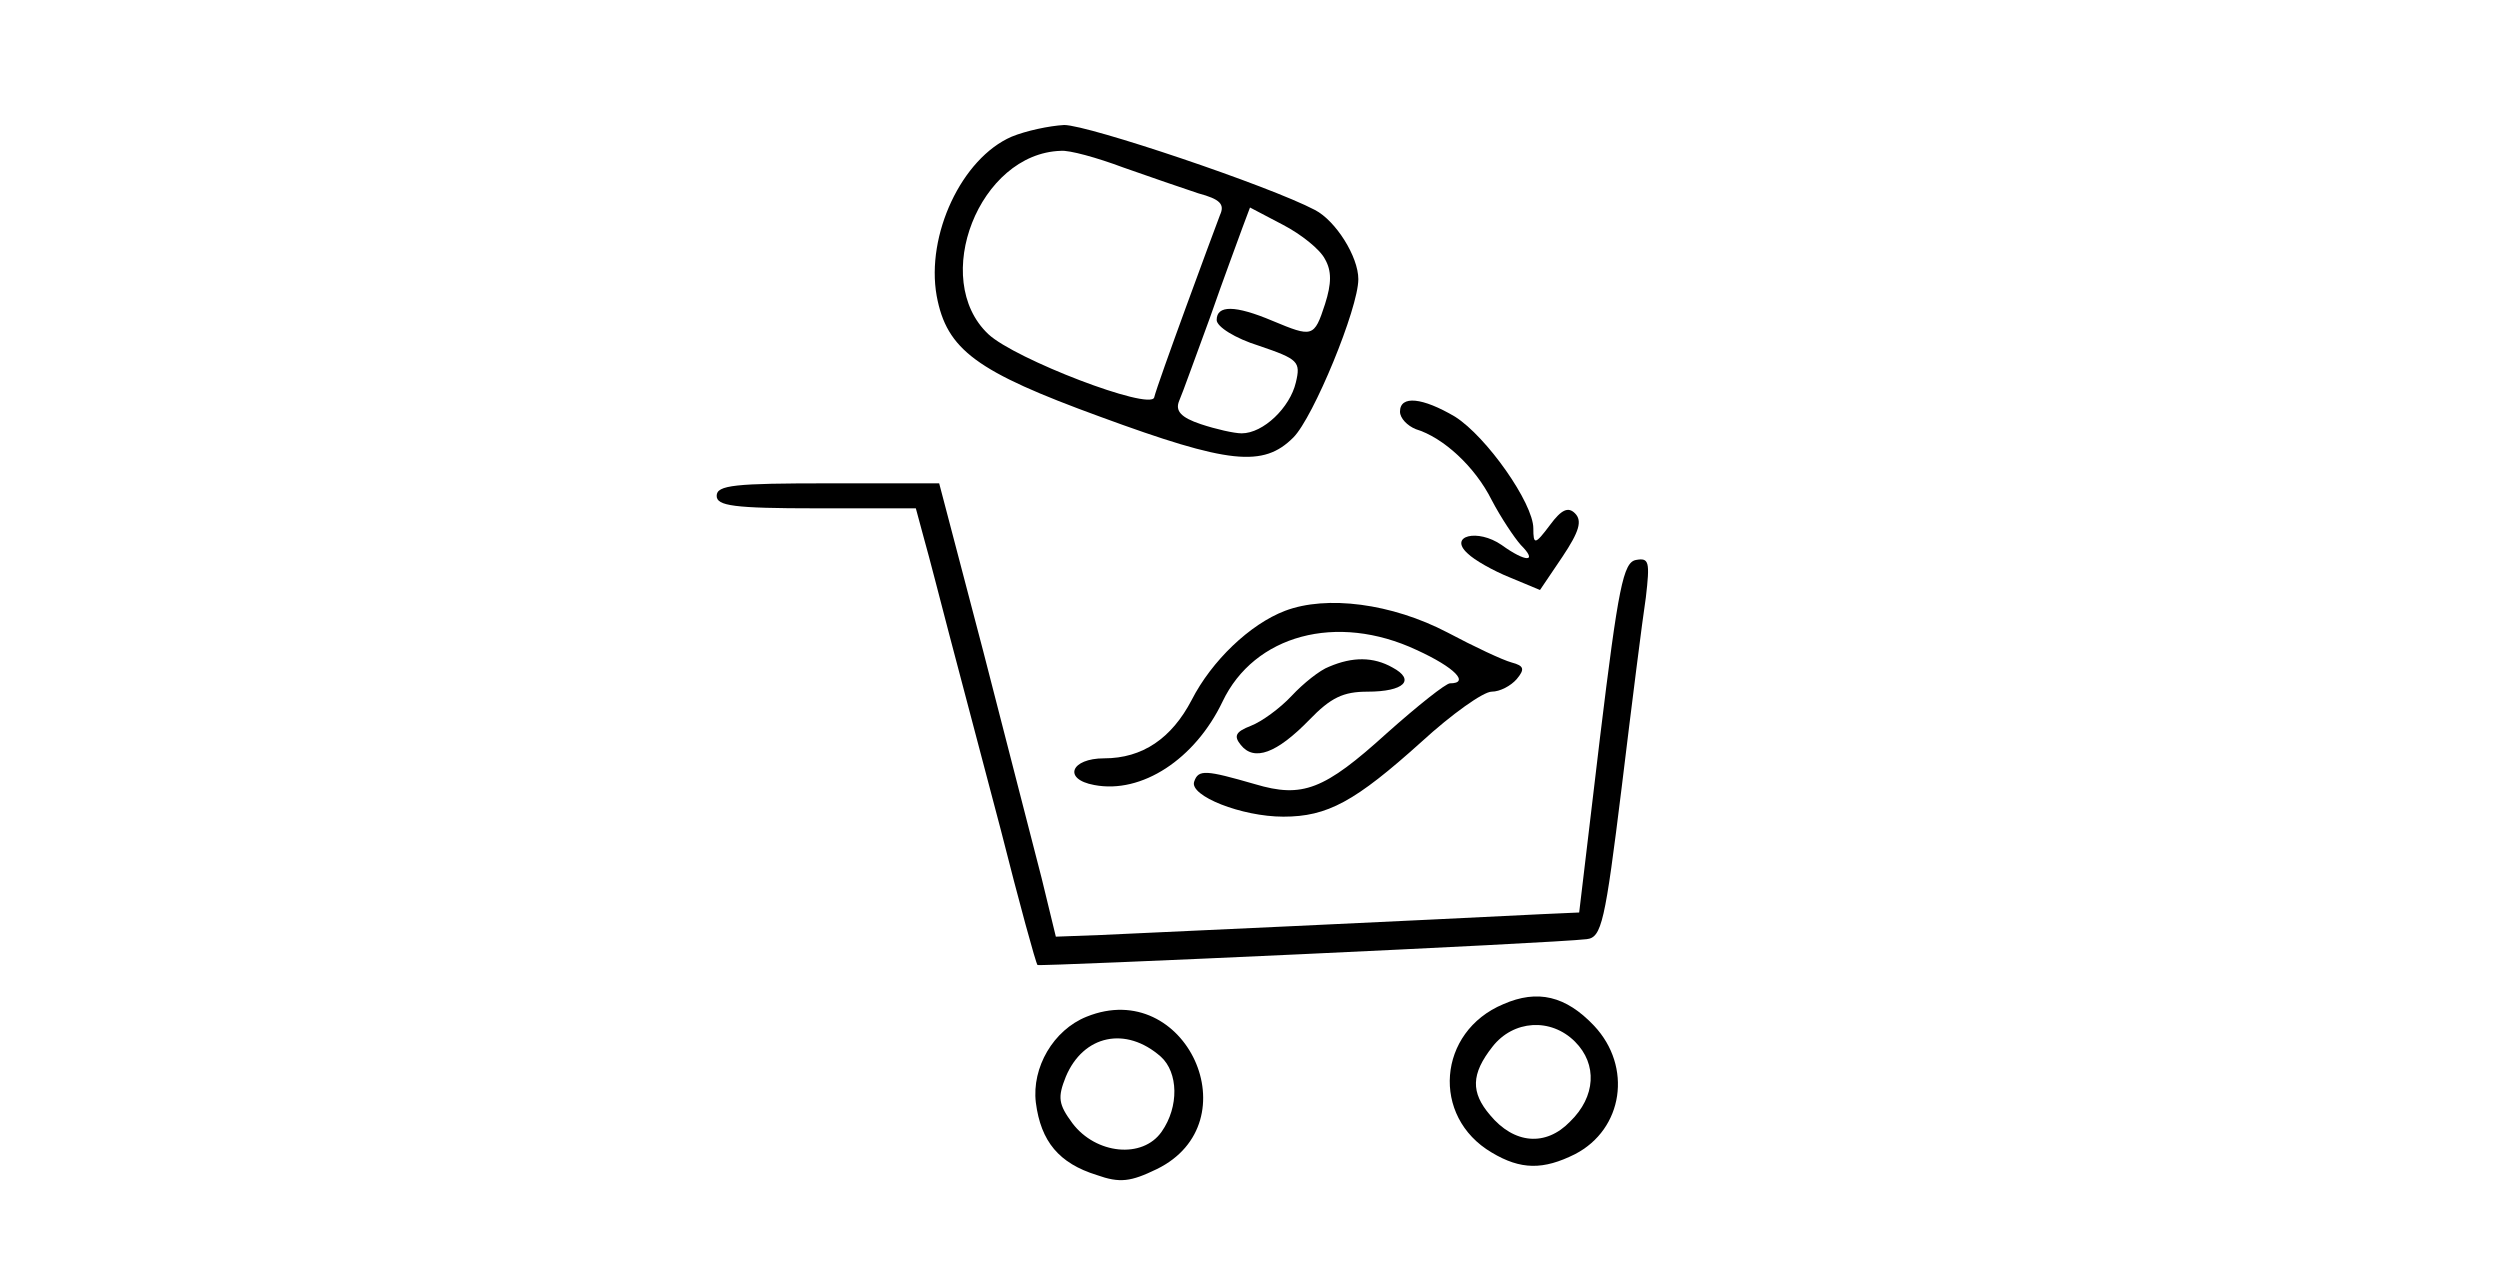 <?xml version="1.0" standalone="no"?>
<!DOCTYPE svg PUBLIC "-//W3C//DTD SVG 20010904//EN"
 "http://www.w3.org/TR/2001/REC-SVG-20010904/DTD/svg10.dtd">
<svg version="1.0" xmlns="http://www.w3.org/2000/svg"
 width="300pt" height="153pt" viewBox="0 0 300 153"
 preserveAspectRatio="xMidYMid meet">
<g transform="translate(0,153) scale(0.1,-0.1)"
fill="#000000" stroke="none">
<path d="M1214 1366 c-60 -26 -103 -118 -90 -191 12 -65 48 -91 196 -145 155
-57 196 -61 232 -25 24 24 78 155 78 190 0 27 -27 70 -52 83 -55 29 -272 102
-301 102 -18 -1 -46 -7 -63 -14z m134 -37 c31 -11 72 -25 90 -31 26 -7 32 -13
26 -26 -8 -21 -75 -202 -79 -219 -5 -16 -167 46 -199 76 -70 66 -11 217 87
220 10 1 43 -8 75 -20z m242 -110 c8 -14 8 -29 0 -54 -13 -40 -15 -40 -63 -20
-45 19 -67 19 -67 1 0 -8 22 -22 51 -31 47 -16 50 -19 44 -44 -7 -30 -39 -61
-65 -61 -9 0 -31 5 -49 11 -24 8 -31 16 -26 28 4 9 20 54 37 100 16 46 34 94
39 108 l9 24 40 -21 c21 -11 44 -29 50 -41z"/>
<path d="M1680 1036 c0 -8 9 -17 19 -21 33 -10 71 -45 91 -85 11 -21 27 -45
35 -54 21 -21 6 -21 -23 0 -29 20 -64 11 -41 -10 8 -8 31 -21 51 -29 l36 -15
27 40 c20 30 24 43 15 52 -8 8 -16 5 -30 -14 -18 -24 -20 -24 -20 -4 0 30 -56
110 -94 134 -39 23 -66 26 -66 6z"/>
<path d="M860 935 c0 -12 20 -15 120 -15 l119 0 10 -37 c6 -21 19 -72 30 -114
11 -42 39 -148 62 -235 22 -87 42 -160 44 -162 2 -2 618 26 659 31 18 2 22 20
42 182 12 99 25 202 29 228 5 43 4 48 -12 45 -15 -3 -21 -32 -43 -213 l-25
-210 -45 -2 c-138 -7 -483 -23 -529 -25 l-54 -2 -17 70 c-10 38 -41 160 -70
272 l-53 202 -133 0 c-112 0 -134 -2 -134 -15z"/>
<path d="M1542 797 c-42 -16 -88 -60 -112 -107 -24 -46 -59 -70 -105 -70 -40
0 -50 -25 -12 -32 57 -11 121 31 154 100 38 80 137 107 233 62 46 -21 64 -40
40 -40 -5 0 -39 -27 -76 -60 -75 -68 -101 -78 -158 -61 -59 17 -68 18 -73 3
-6 -17 57 -42 107 -42 53 0 86 18 166 90 36 33 74 60 84 60 10 0 23 7 30 15
10 12 9 16 -6 20 -11 3 -45 19 -77 36 -67 35 -145 45 -195 26z"/>
<path d="M1595 730 c-11 -4 -31 -20 -45 -35 -14 -15 -36 -31 -49 -36 -18 -7
-21 -12 -12 -23 16 -20 43 -10 82 30 26 27 41 34 70 34 44 0 58 14 30 29 -23
13 -48 13 -76 1z"/>
<path d="M1804 325 c-79 -33 -87 -135 -14 -178 35 -21 62 -21 100 -2 58 30 69
105 23 154 -34 36 -68 44 -109 26z m86 -45 c27 -27 25 -66 -6 -96 -29 -30 -67
-27 -96 8 -23 27 -23 49 3 82 25 32 70 35 99 6z"/>
<path d="M1304 310 c-40 -16 -66 -61 -61 -103 6 -47 28 -73 73 -87 28 -10 41
-8 72 7 115 56 35 231 -84 183z m89 -48 c21 -19 22 -60 1 -90 -23 -33 -79 -27
-107 10 -17 23 -18 31 -8 56 21 50 72 61 114 24z"/>
</g>
</svg>

